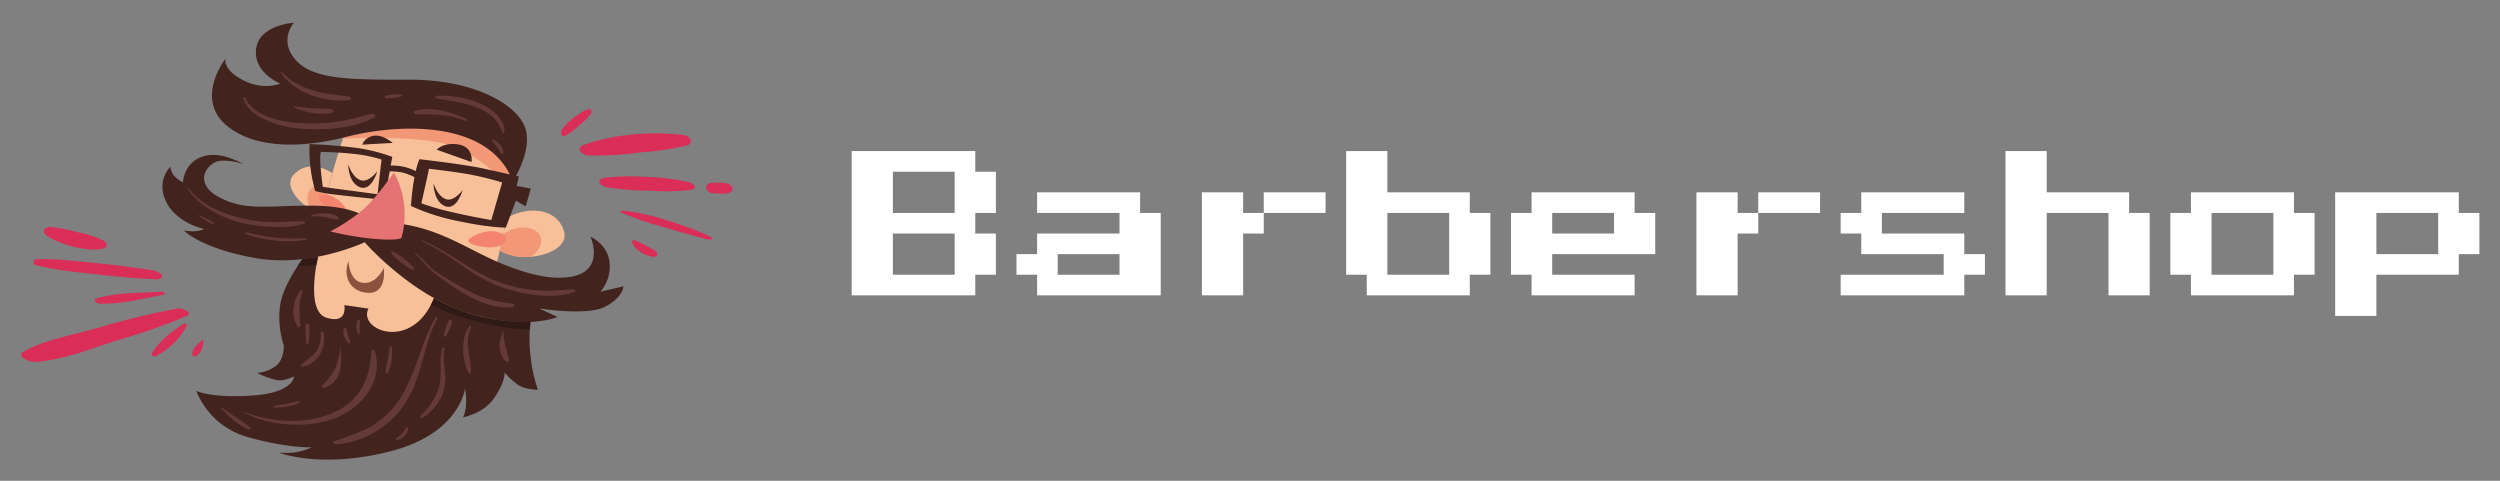 <svg width="364" height="70" fill="none" xmlns="http://www.w3.org/2000/svg"><rect width="100%" height="100%" fill="#808080" stroke="none"/><g clip-path="url(#clip0_8_237)"><path d="M85.703 15.896c-.73.23-1.45.648-2.098 1.22a6.238 6.238 0 00-1.837 1.872.83.83 0 00-.083.333.54.54 0 00.067.289c.048.08.117.138.202.168a.46.46 0 00.28.003c.69-.33 1.35-.808 1.938-1.401a10.002 10.002 0 001.806-1.741.713.713 0 00.132-.28.492.492 0 00-.013-.274.305.305 0 00-.153-.173.345.345 0 00-.241-.016zm14.458 5.241a.735.735 0 00.373-.317.562.562 0 00.036-.443.923.923 0 00-.313-.427 1.5 1.5 0 00-.56-.275c-5.284-.599-10.436-.09-14.83 1.461a.705.705 0 00-.402.357.574.574 0 00.028.5c.087.169.244.322.448.436.205.113.444.18.683.191a40.735 40.735 0 007.437-.427 39.647 39.647 0 007.1-1.056zm-.005 5.356a30.925 30.925 0 00-6.256-.738c-2.081-.142-4.098-.092-5.967.15-.245.038-.44.122-.557.242a.381.381 0 00-.09.42c.057.155.201.308.41.438.21.13.473.23.753.284 2.097.309 4.187.469 6.214.475 2.055.138 4.053.103 5.927-.102.208-.032.373-.103.472-.203a.323.323 0 00.078-.356c-.049-.131-.17-.26-.347-.37a1.931 1.931 0 00-.637-.24zm3.148 7.892c-1.927-.88-4.14-1.696-6.505-2.397a30.848 30.848 0 00-6.024-1.324 1.092 1.092 0 00-.262.01c-.07.014-.118.036-.14.067-.022.03-.018.067.012.107a.51.51 0 00.16.128c1.622.724 3.507 1.38 5.502 1.917a191.74 191.74 0 006.626 1.887c1.025.273 1.307-.085.631-.395zM94.1 35.793a23.635 23.635 0 00-1.57-.784.53.53 0 00-.207-.043.397.397 0 00-.187.044.217.217 0 00-.105.115.192.192 0 00.01.149c.08.245.209.486.383.715.205.234.461.447.756.628.526.417 1.227.695 1.951.775a.755.755 0 00.303-.05.45.45 0 00.205-.156.32.32 0 00.055-.222.442.442 0 00-.108-.232c-.31-.404-1.015-.678-1.487-.94zm9.54-7.687c.564.047 1.133.084 1.704.091.57.007 1.34-.186 1.304-.723-.06-1.07-2.245-.874-3.083-.852a.952.952 0 00-.548.241.604.604 0 00-.197.472.732.732 0 00.245.488c.15.14.353.24.575.283zM22.571 40.675c.328.022.612-.022.797-.121.185-.1.258-.249.203-.417-.054-.168-.232-.344-.498-.492a2.824 2.824 0 00-.936-.309 145.324 145.324 0 00-8.965-1.104c-2.694-.282-5.785-.642-8.208-.46a.722.722 0 00-.382.108c-.084.062-.114.144-.085.236.028.09.113.186.243.272.13.086.297.157.478.205 2.725.722 5.797 1.022 8.498 1.32 2.988.35 5.946.605 8.855.762zm-8.161 3.521c3.47.125 6.263-.731 9.405-1.274a.236.236 0 00.15-.107.171.171 0 00-.002-.164.337.337 0 00-.153-.14.475.475 0 00-.229-.05c-3.301.226-6.527.096-9.546.998-.472.125-.135.721.375.737zm11.378.729c-4.124.791-8.043 1.75-11.727 2.869-3.664 1.02-8.296 1.884-10.836 3.544a.391.391 0 00-.12.42c.05.156.185.316.392.46.207.143.477.265.777.35.3.085.616.13.912.13 4.429-.392 8.056-1.936 11.567-3.047 3.76-1.075 7.282-2.311 10.542-3.698.756-.295-.504-1.185-1.507-1.028zm.895 2.267c-1.932 1.157-3.49 2.597-4.6 4.25a.208.208 0 00-.005.192.39.39 0 00.166.172.587.587 0 00.264.076.445.445 0 00.244-.054c2.009-1.112 3.52-2.613 4.4-4.372a.139.139 0 00.034-.144.255.255 0 00-.123-.136.398.398 0 00-.208-.05.256.256 0 00-.172.066zm2.793 2.342c-.728.519-1.587 1.336-1.471 2.18a.188.188 0 00.05.095c.026.03.062.054.104.073a.385.385 0 00.133.031.317.317 0 00.127-.017c.897-.437 1.174-1.494 1.215-2.287a.07.07 0 00-.018-.037.12.12 0 00-.04-.03.151.151 0 00-.05-.013.13.13 0 00-.05.005zM6.72 34.266c1.939 1.33 5.925 2.45 8.217 1.948a.836.836 0 00.418-.193.492.492 0 00.168-.346.602.602 0 00-.137-.389 1.085 1.085 0 00-.397-.309 15.222 15.222 0 00-3.746-1.175 24.491 24.491 0 00-3.845-.754 1.271 1.271 0 00-.57.079.712.712 0 00-.365.301.535.535 0 00-.04.426.878.878 0 00.297.412z" fill="#DA2D57"/><path fill-rule="evenodd" clip-rule="evenodd" d="M50.786 17.477s-4.939 14.757-5.334 20.877c-.395 6.119-.432 8.685 5.56 11.693 5.992 3.008 15.682 2.53 18.375-2.385 2.692-4.916 5.913-24.117 5.913-24.117s-15.813-9.295-24.514-6.068z" fill="#F7C099"/><path fill-rule="evenodd" clip-rule="evenodd" d="M48.379 25.216c-1.8-1.206-4.099-1.492-5.65.257-1.365 1.532.546 3.966 2.945 5.25a8 8 0 001.091.476c.474-1.998 1.059-4.068 1.614-5.983z" fill="#F7C099"/><path fill-rule="evenodd" clip-rule="evenodd" d="M45.265 30.491c.135.083.272.157.41.232a8 8 0 001.09.476c.301-1.27.65-2.57 1.01-3.834a3.507 3.507 0 00-1.01-.281c-2.025-.248-2.491 1.859-1.48 3.412l-.02-.005z" fill="#F29877"/><path fill-rule="evenodd" clip-rule="evenodd" d="M73.768 31.765c2.848-1.77 7.42-1.595 8.367 1.984.583 2.166-2.479 3.588-5.445 3.674a7.696 7.696 0 01-3.928-.932c.38-1.603.704-3.224 1.01-4.743l-.004.017z" fill="#F7C099"/><path fill-rule="evenodd" clip-rule="evenodd" d="M77.201 37.396l-.51.027a7.696 7.696 0 01-3.93-.932l.035-.145.143-.601.087-.37.055-.228.033-.14.053-.224.09-.378.034-.145.018-.075.035-.15c.961-.62 2.473-1.269 4.112-.69 2.088.75 1.526 3.035-.209 4.057l-.046-.006z" fill="#F29877"/><path fill-rule="evenodd" clip-rule="evenodd" d="M50.307 30.272s-1.09-1.702-2.824-1.932c-1.734-.23-1.172 1.485.837 2.147 2.008.662 2.398.267 1.981-.217l.006.002zm18.206 4.368s2.023-1.47 4.163-.795c2.14.675.718 2.448-1.941 2.147-2.66-.3-2.926-.99-2.222-1.352z" fill="#F4846E"/><path fill-rule="evenodd" clip-rule="evenodd" d="M50.786 17.477s-.358 1.056-.887 2.717c2.64-.126 9.203-.323 13.876.506 5.01.906 9.468 5.452 10.8 6.9.448-2.432.727-4.064.727-4.064s-15.815-9.286-24.516-6.06z" fill="#F29877"/><path fill-rule="evenodd" clip-rule="evenodd" d="M74.673 26.389s3.16-4.819 1.647-8.138c-1.513-3.32-7.606-6.694-16.918-6.652-9.311.043-14.038-.16-16.438-2.97-2.401-2.81-.17-5.325-.17-5.325s-5.06.318-5.502 3.8c-.442 3.482 3.508 5.063 3.508 5.063-.774.298-1.69.412-2.639.327a7.133 7.133 0 01-2.71-.802c-3.082-1.524-2.619-3.136-2.619-3.136s-4.801 6.068.583 10.05c4.432 3.291 11.455 2.744 16.854 1.36 8.216-2.116 21.086-2.387 24.399 6.445l.005-.022zM44.063 37.69c-.86 1.188-2.704 3.943-3.204 6.335-.366 2.046-.208 4.186.465 6.319 0 0 .065 1.968-1.119 2.904-.703.563-1.658.934-2.748 1.07.857.427 1.778.767 2.733 1.01 1.23.258 2.614-.532 2.614-.532s.014 2.38-6.043 2.794c-6.057.415-8.171-.68-8.171-.68s1.665 5.086 7.496 6.733c5.83 1.647 9.333 1.485 9.333 1.485a10.4 10.4 0 01-2.726.773 14.21 14.21 0 01-2.104-.002s6.03 2.418 16.231-.184c10.2-2.601 10.887-9.18 10.887-9.18.157.89.204 1.775.139 2.645a5.733 5.733 0 01-.416 1.585c2.03-.478 3.64-1.488 4.55-2.855 1.608-2.324 1.49-3.674 1.49-3.674.543.64 1.193 1.24 1.932 1.78 1.086.754 2.917.72 2.917.72a21.086 21.086 0 01-1.04-4.604 22.276 22.276 0 01-.048-5.273c-2.985.113-6.09-.325-9.033-1.274a26.375 26.375 0 01-5.01-2.186c-3.174 7.883-11.139 4.685-9.536 1.53l-3.52-.505s.572 2.84-2.637 1.82c-2.707-.865-1.6-7.01-1.193-8.895-.706.143-1.48.261-2.263.354l.023-.013z" fill="#42231E"/><path fill-rule="evenodd" clip-rule="evenodd" d="M44.063 37.69c-.2.273-.453.63-.727 1.048l2.726-.147c.118-.5.177-.946.238-1.261-.706.143-1.481.261-2.263.354l.026.006zM77.15 47.963c.028-.458.071-.837.1-1.1-2.992.114-6.104-.325-9.052-1.278a26.375 26.375 0 01-5.01-2.186 9.19 9.19 0 01-.461 1.009 35.55 35.55 0 008.1 2.71c2.087.513 4.218.804 6.32.862l.003-.017z" fill="#301A16"/><path fill-rule="evenodd" clip-rule="evenodd" d="M54.348 32.431s-1.731-2.396-8.51-2.482c-6.78-.085-9.982.882-13.973-1.262-3.99-2.143-1.554-5.19.297-5.28a7.954 7.954 0 013.243.505s-3.155-2.038-5.917-1.11c-2.762.927-2.854 3.754-2.854 3.754a5.425 5.425 0 01-1.311-.965 3.309 3.309 0 01-.53-1.314c-.632.704-1.013 1.528-1.116 2.412-.103.885.076 1.808.522 2.704.43.898 1.168 1.738 2.14 2.432.973.695 2.143 1.22 3.393 1.52a4.186 4.186 0 01-1.64.336 11.106 11.106 0 01-1.318-.113s2.41 2.57 10.402 4.007c7.992 1.435 15.92-2.304 15.92-2.304s6.728 7.734 15.102 10.314 12.987.564 12.987.564l-2.697-1.247s7.031 1.152 9.668-.269c2.637-1.42 2.616-2.948 2.616-2.948l-3.348.789c1.049-1.264 1.508-2.784 1.32-4.378-.34-2.591-2.771-3.627-2.771-3.627s2.812 6.151-4.964 5.96c-.384-.012-.77-.042-1.156-.09-2.839-.338-6.227-1.592-9.001-2.94-4.956-2.415-9.406-5.289-16.523-4.972l.02.005z" fill="#42231E"/><path d="M44.31 32.562a.157.157 0 00.088-.081.13.13 0 00-.007-.111.244.244 0 00-.1-.097.356.356 0 00-.15-.044c-1.564-.074-3.07.154-4.64.106a21.53 21.53 0 01-4.95-.71 19.358 19.358 0 01-3.994-1.564c-1.309-.747-2.391-1.69-3.15-2.742-.051-.063-.177-.042-.143.04 1.152 2.004 3.902 3.821 6.61 4.71a20.22 20.22 0 005.307.937c1.712.096 3.734.078 5.13-.444zm39.074 9.562c-2.046.122-3.923.322-6.067.06a20.706 20.706 0 01-5.88-1.608c-3.567-1.579-6.259-4.069-9.917-5.544-.135-.055-.233.075-.1.134 4.062 1.734 6.832 4.743 10.968 6.392 3.386 1.346 8.114 2.086 11.246.959.326-.1.056-.409-.25-.393zm-8.766 2.083a20.12 20.12 0 01-4.476-.978 25.533 25.533 0 01-3.856-1.949 31.475 31.475 0 01-3.276-2.094c-.96-.743-1.491-1.681-2.511-2.373a.112.112 0 00-.057-.019.081.081 0 00-.053.014.04.04 0 00-.017.038c.002.015.013.03.029.041 1.021.855 1.571 1.88 2.66 2.733a43.894 43.894 0 003.776 2.686c2.124 1.335 5.204 2.812 7.842 2.38.3-.045.304-.43-.061-.479zm-30.249-9.539c-2.73.185-5.59-.093-8.362-.813-.216-.052-.337.175-.116.26 2.826.968 5.869 1.253 8.619.81.209-.03.053-.28-.141-.257zm-13.278-2.262a10.861 10.861 0 00-2.16-1.074c-.044-.01-.085.022-.05.044.597.471 1.276.886 2.015 1.23a.268.268 0 00.13.02.167.167 0 00.103-.044.094.094 0 00.026-.088.154.154 0 00-.064-.088zm18.145-.82c-1.049-.74-3.022-.615-3.991-.186a.045.045 0 00-.022.025.042.042 0 00.004.032c.005.01.014.02.026.028a.11.11 0 00.042.015 11.18 11.18 0 011.99.115c.576.16 1.162.28 1.751.36a.395.395 0 00.179-.028.218.218 0 00.112-.097.17.17 0 00.007-.135.284.284 0 00-.098-.13zm11.001 7.411c-.76-.896-1.769-1.687-2.949-2.314-.195-.111-.47-.005-.316.17.757.913 1.768 1.722 2.956 2.367.241.118.42-.072.309-.223zm13.108 9.386c.003-.013-.001-.027-.012-.04a.091.091 0 00-.046-.025.091.091 0 00-.053.002c-.015.006-.026.017-.029.03-.562 1.29-.853 2.776.352 4.19a.443.443 0 00.362.115.275.275 0 00.153-.07.159.159 0 00.05-.13c-.257-1.36-.896-2.746-.777-4.072zm-5.195.726c.07-.582.403-1.106.434-1.693l-.057-.013c-.895.683-1.018 2.078-1.069 3.06-.084 1.233.164 2.507.73 3.755.081.172.374.125.382-.021.04-1.1-.272-2.227-.378-3.338a8.213 8.213 0 01-.043-1.75zm-4.765-2.884c-1.956 3.485-2.66 7.387-4.596 10.877-.883 1.707-2.233 3.227-3.982 4.48-1.799 1.234-3.974 1.87-6.182 2.673-.323.113-.028.457.301.433 4.961-.36 8.642-3.486 10.404-6.493 2.185-3.713 2.345-8.046 4.349-11.817.076-.153-.221-.289-.294-.153zm1.006 4.438c-.494 1.688-.033 3.514-.372 5.229-.406 1.746-1.36 3.341-2.797 4.673a.113.113 0 00-.032.107c.009.04.037.078.08.108.042.03.096.05.15.055a.26.26 0 00.148-.026c1.625-1.07 2.699-2.514 3.091-4.157.496-1.92-.314-3.982.057-5.912.007-.03-.003-.062-.029-.09a.211.211 0 00-.107-.06.21.21 0 00-.123.005c-.035.014-.059.038-.066.068zm-9.855.377a.242.242 0 00-.1-.099.355.355 0 00-.154-.044.274.274 0 00-.144.03.141.141 0 00-.074.09c-.16 3.516-1.185 6.957-5.163 8.895-1.803.884-3.989 1.36-6.331 1.375a19.313 19.313 0 01-6.986-1.285.118.118 0 00-.062-.007.067.067 0 00-.045.025.043.043 0 00-.004.043c.007.015.021.03.04.039 4.463 2.195 10.154 2.277 14.013.469 3.922-1.877 6.268-5.761 5.01-9.53zm-7.383-2.558a.161.161 0 00-.029-.069.247.247 0 00-.061-.06.353.353 0 00-.181-.06.26.26 0 00-.167.043.127.127 0 00-.054.123 3.766 3.766 0 01-.65 2.736c-.553.774-1.444 1.245-2.16 1.906-.117.102.03.327.257.283 2.52-.534 3.344-3.1 3.045-4.902z" fill="#633A36"/><path d="M46.853 56.183c-.143.152.193.352.398.28 2.943-1.065 2.399-4.16 2.377-6.308a11.066 11.066 0 01-.81 3.413 8.876 8.876 0 01-1.965 2.615zm-3.103-8.781c-.165-1.742-.302-3.376.324-4.995.033-.14-.26-.233-.342-.118-1.022 1.474-1.47 3.363-.492 5.14a.267.267 0 00.123.117.381.381 0 00.188.04.248.248 0 00.156-.058.133.133 0 00.043-.126zm.738-.076c-.024.904.024 1.817.145 2.735.015.106.254.148.266.04.119-.906.166-1.824.141-2.75-.007-.253-.546-.279-.552-.025zm12.28 3.209c-.188 1.218-.446 2.418-.64 3.634-.032.137.287.263.36.123a6.98 6.98 0 00.572-3.715c-.012-.12-.278-.16-.292-.042zm-16.806 8.817c1.292-.02 2.516-.244 3.586-.658.24-.078-.018-.352-.257-.279-1.1.29-2.239.523-3.407.7-.164.035-.116.232.078.237zm12.402-10.78c.009-.634.017-1.263.058-1.889a.136.136 0 00-.048-.093.256.256 0 00-.114-.06.256.256 0 00-.13.002.136.136 0 00-.084.062c-.23.624-.215 1.31.047 1.988.05.128.273.093.271-.01zm-2.284-.778a1.9 1.9 0 00-.009 1.063c.1.363.298.72.584 1.05.114.115.401.095.363-.053-.089-.337-.26-.665-.359-1.013-.099-.349-.136-.673-.237-1.013a.152.152 0 00-.063-.077.247.247 0 00-.112-.04.205.205 0 00-.11.017.103.103 0 00-.057.066zm14.852 1.183c.416-.694.721-1.43.91-2.197.053-.22-.401-.318-.483-.115a7.923 7.923 0 00-.744 2.204.1.1 0 00.023.085.203.203 0 00.093.062c.038.013.08.016.117.009a.132.132 0 00.084-.048zM32.422 59.41c-.085-.066-.21.006-.146.077 1.04 1.119 2.206 2.328 3.867 3.01a.36.36 0 00.174.027.225.225 0 00.138-.058.126.126 0 00.036-.117.204.204 0 00-.083-.119c-1.205-1.019-2.742-1.824-3.986-2.82zm26.705 2.871c-.31.589-.797 1.105-1.429 1.517-.115.09.042.307.236.256.463-.142.844-.378 1.103-.683.26-.306.388-.67.372-1.055.004-.106-.24-.127-.282-.035zm4.49-47.947c2.212.427 4.516.635 6.545 1.64 1.806.892 2.533 1.993 3.007 3.427-.01.04.12.061.134.032.593-1.168-.749-2.743-2.071-3.632-2.11-1.428-5.068-1.916-7.627-1.873-.274-.005-.343.34.012.406zm-2.986 2.322c2.46.008 4.721-.054 7.177.932a.269.269 0 00.133.008.151.151 0 00.095-.055.098.098 0 00.011-.093.179.179 0 00-.077-.087c-2.247-1.103-5.243-1.916-7.563-1.204a.235.235 0 00-.124.118.195.195 0 00.005.16.35.35 0 00.132.143c.061.04.135.067.211.078zm11.306 3.688c-.15-.078-.364.03-.278.152.198.297.481.578.683.862.201.285.379.614.555.92a.242.242 0 00.104.085c.045.02.096.03.144.027a.213.213 0 00.122-.041.113.113 0 00.045-.092c-.014-.35-.146-.707-.385-1.04a3.21 3.21 0 00-.99-.873zm-27.11-6.67c1.926.78 4.057 1.1 6.04.908.34-.045.321-.476-.076-.533-1.84-.265-3.59-.341-5.399-.941-1.695-.565-3.408-1.426-4.33-2.642-.078-.097-.25-.022-.185.072.828 1.292 2.23 2.404 3.95 3.136zm-1.197 5.052c3.708.327 8.25-.08 10.917-1.684.267-.16-.094-.566-.436-.485-1.424.331-2.77.787-4.281 1.036a26.54 26.54 0 01-4.878.38c-3.512-.054-7.96-.811-9.262-3.77-.053-.119-.324-.109-.293.014.76 2.751 4.84 4.21 8.232 4.51z" fill="#633A36"/><path d="M48.187 15.872c-1.764-.135-3.353-.043-5.152-.396-.185-.044-.29.14-.099.218 1.69.698 3.848 1.158 5.506.689.34-.1.081-.482-.255-.511zm8.109-1.552a7.27 7.27 0 002.17-.303.131.131 0 00.076-.065.105.105 0 00-.004-.092.2.2 0 00-.083-.08.29.29 0 00-.126-.036 7.76 7.76 0 00-2.166.173c-.281.05-.194.418.133.402z" fill="#633A36"/><path fill-rule="evenodd" clip-rule="evenodd" d="M63.576 21.795c.338-.344.82-.596 1.39-.728a4.57 4.57 0 011.848-.022c2.207.421 1.844 2.548 1.844 2.548l-5.082-1.798zm-10.806-.72c.082-.32.275-.607.564-.836a2.56 2.56 0 011.093-.479c1.388-.177 2.757 1.053 2.757 1.053s-4.406.23-4.4.265l-.013-.003z" fill="#42231E"/><path fill-rule="evenodd" clip-rule="evenodd" d="M63.123 26.712s-.01 2.675 1.709 3.315c1.718.64 2.52-2.345 2.52-2.345s-1.297 1.809-2.51 1.285c-1.215-.525-1.647-2.135-1.717-2.264l-.002.01zm-12.42-2.759s-.01 2.675 1.71 3.31c1.72.635 2.52-2.344 2.52-2.344s-1.291 1.814-2.512 1.288c-1.22-.526-1.645-2.14-1.716-2.263l-.002.009z" fill="#46231F"/><path fill-rule="evenodd" clip-rule="evenodd" d="M50.75 38.047s.063 2.886 2.063 3.129c2 .242 3.072-2.149 3.072-2.149s.548 3.842-2.415 3.604c-2.963-.239-3.453-2.995-2.718-4.589l-.002.005z" fill="#8C523D"/><path fill-rule="evenodd" clip-rule="evenodd" d="M45.066 20.978c2.137.081 4.287.248 6.438.502 1.913.234 3.811.695 5.616 1.364l-.238 1.256a8.684 8.684 0 011.856.171 8.675 8.675 0 011.799.64c.122-.59.3-1.168.531-1.73 0 0 6.552.733 9.534 1.402 2.982.67 4.956 1.11 4.956 1.11l-.328 1.38 2.06.386-.748 2.565-1.43-.803-1.46 3.913s-2.17.047-6.734-.9a30.758 30.758 0 01-7.08-2.245s.119-2.12.51-4.195a8.466 8.466 0 00-1.852-.699 10.822 10.822 0 00-1.748-.145l-.797 4.154s-5.142-.523-7.212-.782a18.063 18.063 0 01-2.846-.508c-.642-2.292-.918-4.586-.82-6.834l-.007-.002zm17.394 3.596s3.931.436 6.214.88a45.26 45.26 0 014.442 1.118l-1.586 5.47a102.573 102.573 0 01-7.049-1.472 38.728 38.728 0 01-3.131-.974s1.148-5.013 1.097-5.025l.013.003zm-15.75-2.45c1.673.02 3.361.122 5.053.308 1.278.142 2.552.41 3.786.796l-.58 5.054-7.972-1.069s-.598-4.17-.28-5.087l-.006-.001z" fill="#42231E"/><path fill-rule="evenodd" clip-rule="evenodd" d="M57.341 25.142s-2.55 3.724-4.602 5.483a26.642 26.642 0 01-4.656 3.072 43.71 43.71 0 006.586 1.098c3.34.263 3.77-.131 3.77-.131s1.61-4.774-1.1-9.541l.002.019z" fill="#E57373"/><path d="M2.468 31.807l-.629-.261a12.878 12.878 0 00-1.53-.363 1.575 1.575 0 00-.724.023c-.2.063-.33.175-.363.315-.033.14.032.298.183.444.152.146.378.27.636.346a12.98 12.98 0 001.53.363c.223.052.462.03.68.049.244.036.478.024.662-.034.138-.04.228-.116.25-.21.023-.095-.023-.203-.128-.3-.123-.148-.324-.28-.567-.372z" fill="#DA2D57"/></g><path d="M124 43V22h18v3h3v6h-3v3h3v6h-3v3h-18zm6-12h9v-6h-9v6zm0 9h9v-6h-9v6zm21 3v-3h-3v-3h3v-3h12v-3h-12v-3h15v3h3v12h-18zm3-3h9v-3h-9v3zm27-9h3v3h-3v9h-6V28h6v3zm12-3v3h-9v-3h9zm6 15v-3h-3V22h6v6h12v3h3v9h-3v3h-15zm3-3h9v-9h-9v9zm21 3v-3h-3v-9h3v-3h15v3h3v6h-15v3h12v3h-15zm3-9h9v-3h-9v3zm27-3h3v3h-3v9h-6V28h6v3zm12-3v3h-9v-3h9zm3 15v-3h15v-3h-12v-3h-3v-3h3v-3h15v3h-12v3h12v3h3v3h-3v3h-18zm24 0V22h6v6h12v3h3v12h-6V31h-9v12h-6zm27 0v-3h-3v-9h3v-3h15v3h3v9h-3v3h-15zm3-3h9v-9h-9v9zm18 6V28h18v3h3v6h-3v3h-12v6h-6zm6-9h9v-6h-9v6z" fill="#fff"/><defs><clipPath id="clip0_8_237"><path fill="#fff" transform="rotate(13.339 42.147 63.908)" d="M0 0h99.776v68.837H0z"/></clipPath></defs></svg>